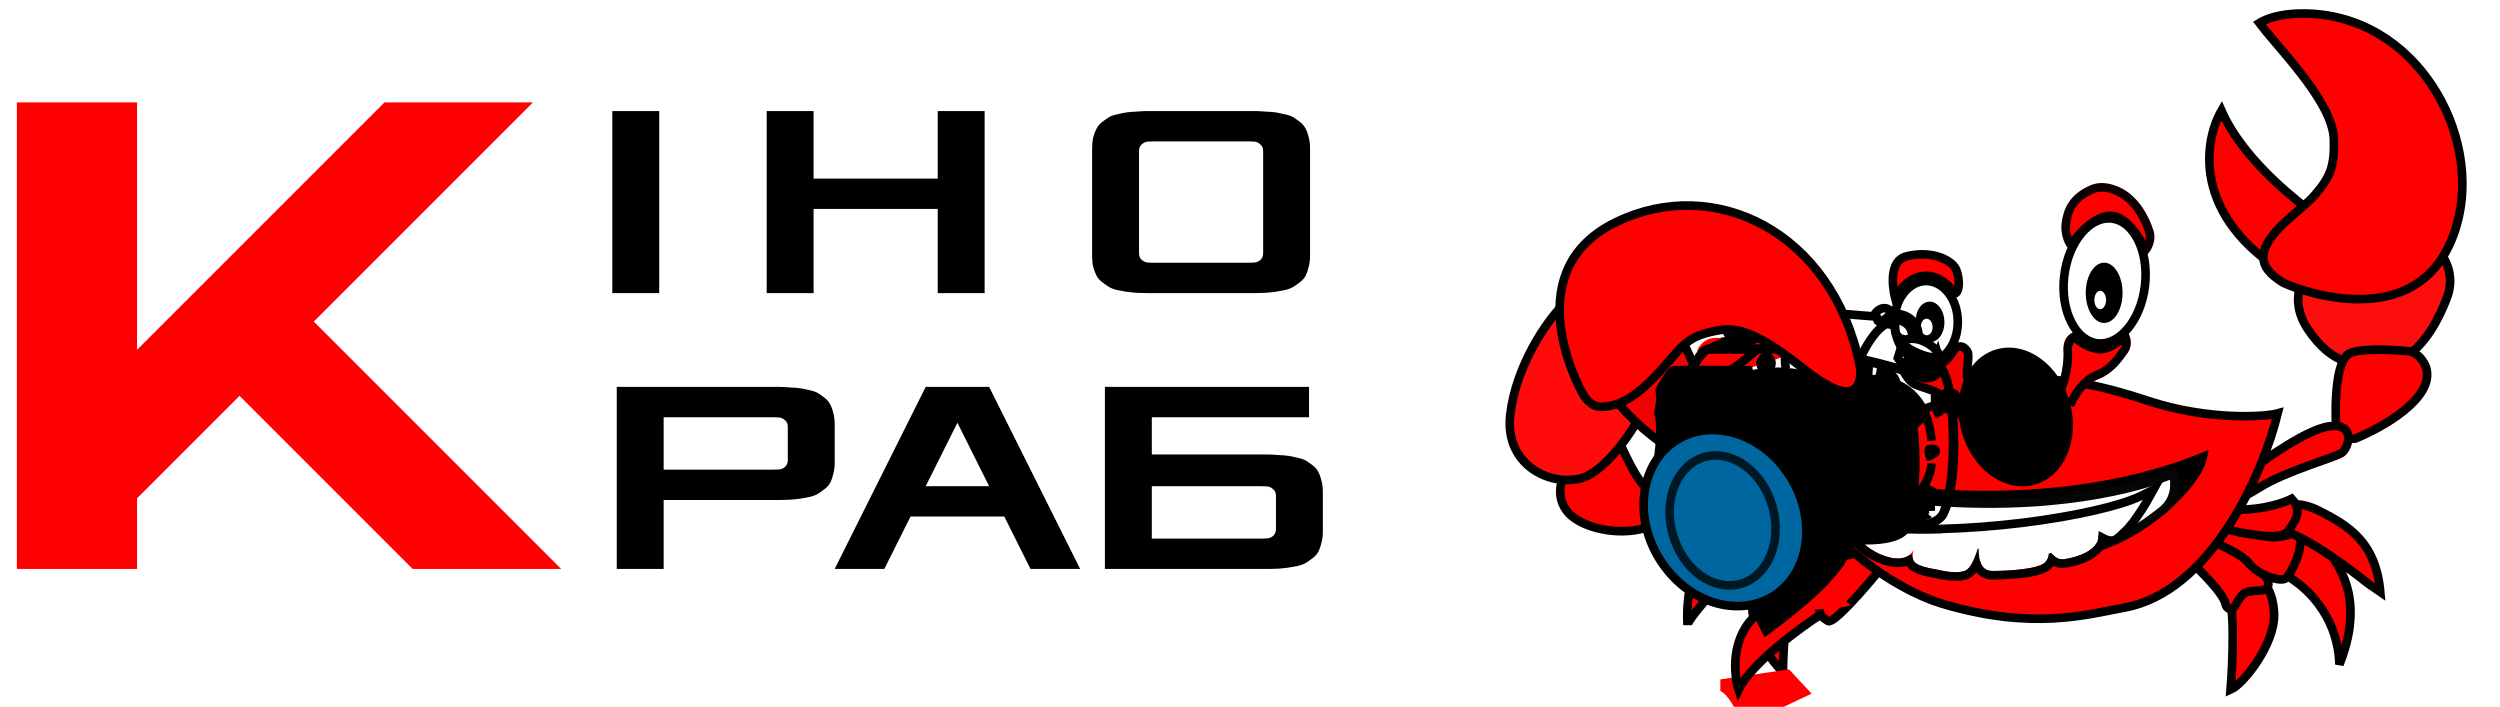 <svg width="145" height="41" viewBox="0 0 145 41" fill="none" xmlns="http://www.w3.org/2000/svg">
<path d="M35.514 17V6.44H38.234V17H35.514ZM44.468 17V6.44H47.188V10.36H54.388V6.44H57.108V17H54.388V12.12H47.188V17H44.468ZM63.343 14.84V8.6C63.343 8.366 63.364 8.152 63.407 7.96C63.46 7.768 63.524 7.603 63.599 7.464C63.673 7.315 63.78 7.187 63.919 7.08C64.057 6.974 64.185 6.883 64.303 6.808C64.42 6.734 64.585 6.675 64.799 6.632C65.012 6.579 65.188 6.542 65.327 6.52C65.465 6.499 65.663 6.483 65.919 6.472C66.185 6.451 66.388 6.44 66.527 6.44C66.676 6.44 66.895 6.44 67.183 6.44H72.143C72.431 6.44 72.644 6.44 72.783 6.44C72.932 6.44 73.135 6.451 73.391 6.472C73.657 6.483 73.86 6.499 73.999 6.52C74.137 6.542 74.313 6.579 74.527 6.632C74.74 6.675 74.905 6.734 75.023 6.808C75.14 6.883 75.268 6.974 75.407 7.08C75.545 7.187 75.652 7.315 75.727 7.464C75.801 7.603 75.86 7.768 75.903 7.96C75.956 8.152 75.983 8.366 75.983 8.6V14.84C75.983 15.075 75.956 15.288 75.903 15.48C75.86 15.672 75.801 15.843 75.727 15.992C75.652 16.131 75.545 16.254 75.407 16.36C75.268 16.467 75.14 16.558 75.023 16.632C74.905 16.707 74.74 16.771 74.527 16.824C74.313 16.867 74.137 16.899 73.999 16.92C73.86 16.942 73.657 16.963 73.391 16.984C73.135 16.995 72.932 17 72.783 17C72.644 17 72.431 17 72.143 17H67.183C66.895 17 66.676 17 66.527 17C66.388 17 66.185 16.995 65.919 16.984C65.663 16.963 65.465 16.942 65.327 16.92C65.188 16.899 65.012 16.867 64.799 16.824C64.585 16.771 64.42 16.707 64.303 16.632C64.185 16.558 64.057 16.467 63.919 16.36C63.78 16.254 63.673 16.131 63.599 15.992C63.524 15.843 63.46 15.672 63.407 15.48C63.364 15.288 63.343 15.075 63.343 14.84ZM66.063 14.68C66.063 14.851 66.116 14.984 66.223 15.08C66.329 15.166 66.436 15.214 66.543 15.224C66.649 15.235 66.809 15.24 67.023 15.24H72.303C72.516 15.24 72.676 15.235 72.783 15.224C72.889 15.214 72.996 15.166 73.103 15.08C73.209 14.984 73.263 14.851 73.263 14.68V8.76C73.263 8.59 73.209 8.462 73.103 8.376C72.996 8.28 72.889 8.227 72.783 8.216C72.676 8.206 72.516 8.2 72.303 8.2H67.023C66.809 8.2 66.649 8.206 66.543 8.216C66.436 8.227 66.329 8.28 66.223 8.376C66.116 8.462 66.063 8.59 66.063 8.76V14.68Z" fill="black"/>
<path d="M0.979 33V5.94H7.949V20.29L22.299 5.94H30.909L18.199 18.65L32.549 33H23.939L13.894 22.955L7.949 28.9V33H0.979Z" fill="#FF0000"/>
<path d="M35.772 33V22.44H44.572C44.86 22.44 45.074 22.44 45.212 22.44C45.362 22.44 45.564 22.451 45.82 22.472C46.087 22.483 46.29 22.499 46.428 22.52C46.567 22.542 46.743 22.579 46.956 22.632C47.17 22.675 47.335 22.734 47.452 22.808C47.57 22.883 47.698 22.974 47.836 23.08C47.975 23.187 48.082 23.315 48.156 23.464C48.231 23.603 48.29 23.768 48.332 23.96C48.386 24.152 48.412 24.366 48.412 24.6V26.84C48.412 27.075 48.386 27.288 48.332 27.48C48.29 27.672 48.231 27.843 48.156 27.992C48.082 28.131 47.975 28.254 47.836 28.36C47.698 28.467 47.57 28.558 47.452 28.632C47.335 28.707 47.17 28.771 46.956 28.824C46.743 28.867 46.567 28.899 46.428 28.92C46.29 28.942 46.087 28.963 45.82 28.984C45.564 28.995 45.362 29 45.212 29C45.074 29 44.86 29 44.572 29H38.492V33H35.772ZM38.492 27.24H44.732C44.946 27.24 45.106 27.235 45.212 27.224C45.319 27.214 45.426 27.166 45.532 27.08C45.639 26.984 45.692 26.851 45.692 26.68V24.76C45.692 24.59 45.639 24.462 45.532 24.376C45.426 24.28 45.319 24.227 45.212 24.216C45.106 24.206 44.946 24.2 44.732 24.2H38.492V27.24ZM48.41 33L53.69 22.44H57.37L62.65 33H59.77L58.25 29.96H52.81L51.29 33H48.41ZM53.69 28.2H57.37L55.53 24.52L53.69 28.2ZM64.085 33V22.44H75.925V24.2H66.805V26.36H72.885C73.173 26.36 73.386 26.36 73.525 26.36C73.674 26.36 73.877 26.371 74.133 26.392C74.4 26.403 74.602 26.419 74.741 26.44C74.879 26.462 75.055 26.499 75.269 26.552C75.482 26.595 75.647 26.654 75.765 26.728C75.882 26.803 76.01 26.894 76.149 27C76.287 27.107 76.394 27.235 76.469 27.384C76.543 27.523 76.602 27.688 76.645 27.88C76.698 28.072 76.725 28.286 76.725 28.52V30.84C76.725 31.075 76.698 31.288 76.645 31.48C76.602 31.672 76.543 31.843 76.469 31.992C76.394 32.131 76.287 32.254 76.149 32.36C76.01 32.467 75.882 32.558 75.765 32.632C75.647 32.707 75.482 32.771 75.269 32.824C75.055 32.867 74.879 32.899 74.741 32.92C74.602 32.942 74.4 32.963 74.133 32.984C73.877 32.995 73.674 33 73.525 33C73.386 33 73.173 33 72.885 33H64.085ZM66.805 31.24H73.045C73.258 31.24 73.418 31.235 73.525 31.224C73.632 31.214 73.738 31.166 73.845 31.08C73.951 30.984 74.005 30.851 74.005 30.68V28.76C74.005 28.59 73.951 28.462 73.845 28.376C73.738 28.28 73.632 28.227 73.525 28.216C73.418 28.206 73.258 28.2 73.045 28.2H66.805V31.24Z" fill="black"/>
<path d="M118.705 32.717C114.142 33.105 110.921 30.71 111.034 29.852L110.84 28.735C118.687 29.59 124.403 28.055 126.28 27.181C126.361 27.715 126.309 28.997 125.455 29.852C124.387 30.92 122.056 32.134 118.705 32.717Z" stroke="#FF0000" stroke-width="0.5"/>
<path d="M114.336 33.202C115.938 33.607 119.735 34.154 122.105 33.105C120.858 34.076 117.56 35.455 114.336 33.202Z" stroke="#FF0000" stroke-width="0.5"/>
<path d="M101.809 33.931C101.11 36.067 102.586 38.187 103.412 38.98C103.412 38.592 103.441 37.514 103.557 36.31C103.674 35.106 104.156 34.093 104.383 33.737H104.043C103.962 33.737 103.79 33.688 103.752 33.494C103.703 33.251 103.557 32.766 103.218 32.377C102.946 32.066 102.781 32.053 102.732 32.086C102.667 32.118 102.392 32.532 101.809 33.931Z" fill="#FF0000" stroke="black" stroke-width="0.5"/>
<g filter="url(#filter0_i_2786_5939)">
<path d="M102.78 31.406V32.085C102.845 32.102 103.033 32.212 103.266 32.522C103.557 32.911 103.703 33.251 103.849 33.639C103.965 33.95 104.124 33.833 104.188 33.736L104.577 33.882L108.073 32.231L106.762 30.823L102.78 31.406Z" fill="#FF0000"/>
</g>
<path d="M102.78 31.406V32.085C102.845 32.102 103.033 32.212 103.266 32.522C103.557 32.911 103.703 33.251 103.849 33.639C103.965 33.95 104.124 33.833 104.188 33.736L104.577 33.882L108.073 32.231L106.762 30.823L102.78 31.406Z" stroke="#9B0000" stroke-width="0.5"/>
<path d="M100.838 40C101.576 38.485 104.383 36.423 105.694 35.582L105.5 34.319L104.577 33.542C104.367 33.672 103.548 34.261 101.955 35.582C100.363 36.902 100.547 39.078 100.838 40Z" fill="#FF0000" stroke="black" stroke-width="0.5"/>
<path d="M106.034 36.019C106.344 36.213 108.235 34.028 109.141 32.911L108.17 31.94C108.073 31.973 107.801 32.057 107.49 32.134C105.742 32.426 104.965 33.203 104.528 33.445C104.091 33.688 104.189 34.514 104.528 34.319C104.723 34.174 105.5 34.514 105.5 34.902C105.5 35.729 105.645 35.776 106.034 36.019Z" fill="#FF0000" stroke="black" stroke-width="0.5"/>
<path d="M98.702 32.182C97.682 33.93 97.876 36.115 97.876 36.261C97.876 35.834 100.757 32.717 102.198 31.211L101.227 29.561C100.725 29.852 99.517 30.784 98.702 32.182Z" fill="#FF0000" stroke="black" stroke-width="0.5"/>
<g filter="url(#filter1_i_2786_5939)">
<path d="M103.654 29.561C104.315 29.755 105.386 29.804 105.839 29.804L107.344 31.115C106.325 31.406 102.392 31.503 102.101 31.454C101.809 31.406 101.518 31.309 101.47 31.017C101.421 30.726 101.615 30.581 101.518 30.338C101.421 30.095 101.227 30.192 101.081 29.804C100.935 29.415 101.518 28.93 101.809 28.978C102.101 29.027 102.829 29.318 103.654 29.561Z" fill="#FF0000"/>
</g>
<path d="M103.654 29.561C104.315 29.755 105.386 29.804 105.839 29.804L107.344 31.115C106.325 31.406 102.392 31.503 102.101 31.454C101.809 31.406 101.518 31.309 101.47 31.017C101.421 30.726 101.615 30.581 101.518 30.338C101.421 30.095 101.227 30.192 101.081 29.804C100.935 29.415 101.518 28.93 101.809 28.978C102.101 29.027 102.829 29.318 103.654 29.561Z" stroke="#6D0000" stroke-width="0.5"/>
<path d="M129.179 34.513C129.645 34.979 129.502 38.364 129.373 39.999C130.15 39.659 131.946 37.329 131.898 35.629C131.859 34.27 131.267 33.671 130.975 33.541L129.179 34.513Z" fill="#FF0000" stroke="black" stroke-width="0.5"/>
<path d="M129.082 35.047C128.965 34.347 127.188 32.651 126.314 31.89L127.237 30.143L128.645 31.114C129.47 31.793 131.16 33.192 131.315 33.347C131.509 33.541 131.655 33.833 131.509 34.075C131.364 34.318 130.878 34.221 130.393 34.318C129.907 34.415 129.664 35.192 129.519 35.289C129.373 35.386 129.13 35.289 129.082 35.047Z" fill="#FF0000" stroke="black" stroke-width="0.5"/>
<path d="M132.141 33.105C134.86 34.513 135.653 36.876 135.685 38.542C136.996 35.241 136.025 33.396 135.297 32.328C134.714 31.473 133.338 31.195 132.723 31.162L132.141 33.105Z" fill="#FF0000" stroke="black" stroke-width="0.5"/>
<path d="M130.393 32.618C129.965 32.036 127.625 31.081 126.508 30.676L127.188 29.608C128.434 30.142 131.121 31.201 131.898 31.162C132.869 31.113 133.257 30.725 133.354 30.968C133.646 31.842 132.869 33.298 132.578 33.541C132.286 33.784 130.927 33.347 130.393 32.618Z" fill="#FF0000" stroke="black" stroke-width="0.5"/>
<path d="M131.898 30.628C133.937 30.919 137.967 34.366 138.064 34.415C137.821 31.404 136.17 30.482 134.568 29.657C133.286 28.996 132.545 29.284 132.335 29.511L131.898 30.628Z" fill="#FF0000" stroke="black" stroke-width="0.5"/>
<path d="M130.732 31.016C128.13 30.667 127.091 29.802 126.897 29.414L127.674 29.268C130.043 29.929 132.157 29.317 132.917 28.928C133.646 29.705 132.966 30.385 132.772 30.725C132.577 31.065 131.995 31.21 130.732 31.016Z" fill="#FF0000" stroke="black" stroke-width="0.5"/>
<path d="M133.84 19.07C132.346 16.817 134.249 14.747 135.494 14.319L140.287 13.508C141.139 14.11 142.521 15.262 141.989 17.083C140.598 20.947 138.466 21.415 137.596 21.081C136.868 21.171 135.334 21.322 133.84 19.07Z" fill="#FE0D0D" stroke="black" stroke-width="0.5"/>
<path d="M136.172 20.561C136.668 20.162 138.806 20.276 139.812 20.382C140.279 20.53 140.602 20.969 140.725 21.352C141.201 23.102 138.171 24.806 136.596 25.44C136.24 25.475 135.527 25.474 135.527 25.187C135.437 24.404 135.343 21.226 136.172 20.561Z" fill="#FF0000" stroke="black" stroke-width="0.5"/>
<path d="M135.095 24.725C133.842 24.9 131.506 26.529 130.495 27.322L129.203 29.071C129.298 29.133 129.8 29.061 131.047 28.279C132.606 27.302 135.415 26.547 135.823 26.262C136.231 25.978 136.661 24.507 135.095 24.725Z" fill="#FF0000" stroke="black" stroke-width="0.5"/>
<path d="M133.245 16.257C127.127 12.912 127.761 8.306 128.843 6.421C130.554 10.276 135.704 13.634 138.064 14.83C136.728 15.486 133.894 16.689 133.245 16.257Z" fill="#FF0000" stroke="black" stroke-width="0.5"/>
<path d="M131.437 1.137C131.264 1.208 131.134 1.277 131.042 1.334C131.256 1.619 131.564 1.985 131.928 2.412C131.954 2.442 131.979 2.472 132.005 2.502C132.436 3.008 132.928 3.586 133.399 4.19C133.897 4.829 134.376 5.504 134.736 6.162C135.093 6.815 135.346 7.475 135.364 8.078C135.388 8.859 135.338 9.416 135.159 9.912C134.979 10.409 134.678 10.823 134.242 11.329C134.037 11.569 133.747 11.825 133.44 12.089C133.385 12.137 133.328 12.185 133.272 12.233C133.01 12.457 132.738 12.69 132.478 12.936C131.836 13.543 131.341 14.166 131.283 14.8C131.221 15.469 131.692 15.938 132.43 16.401C132.965 16.655 135.015 17.433 137.163 17.344C138.241 17.3 139.329 17.038 140.264 16.397C141.195 15.758 141.995 14.727 142.475 13.108C143.252 10.484 142.675 7.399 141.069 4.966C139.466 2.538 136.852 0.783 133.572 0.783C132.548 0.783 131.861 0.964 131.437 1.137Z" fill="#FF0000" stroke="black" stroke-width="0.5"/>
<path d="M110.161 24.171C105.927 25.414 103.444 25.11 102.732 24.802C104.713 31.172 110.128 34.254 112.588 34.998C117.881 36.601 121.085 35.63 123.222 35.241C128.223 34.332 131.249 27.489 132.107 23.977C131.427 24.171 128.125 24.414 124.581 23.248C117.007 20.724 115.453 22.617 110.161 24.171Z" fill="#FF0000" stroke="black" stroke-width="0.5"/>
<path d="M127.77 26.501C120.37 29.532 111.545 28.809 108.058 28.069C109.705 30.203 113.531 32.424 117.841 32.424C123.315 32.424 127.431 28.228 127.77 26.501Z" fill="black" stroke="black" stroke-width="0.5"/>
<path d="M125.34 29.672C124.044 30.667 122.33 31.957 118.641 32.388C116.229 32.577 113.743 32.006 112.622 31.224C111.942 30.75 111.457 30.189 111.36 29.93C111.263 29.672 110.971 28.982 110.971 28.982C118.9 29.775 124.165 28.284 126.062 27.472C126.143 27.968 126.28 28.948 125.34 29.672Z" fill="white" stroke="#060606" stroke-width="0.5"/>
<g filter="url(#filter2_d_2786_5939)">
<path d="M113.981 29.9C113.35 31.162 110.631 29.706 110.631 28.735C116.667 29.463 124.906 28.152 127.285 26.987C127.042 27.424 126.411 28.297 126.411 28.297C126.411 28.297 125.877 28.88 125.586 29.074C125.353 29.23 124.712 28.783 124.566 28.637C125.197 29.851 123.416 30.338 122.736 30.435C122.192 30.513 121.896 30.034 121.668 29.464C121.847 30.142 121.894 30.27 121.653 30.579C121.313 31.017 119.483 31.115 118.56 31.115C117.723 31.115 117.76 30.125 117.768 29.564C117.726 29.779 117.648 30.033 117.549 30.272C117.404 30.671 117.202 31.029 116.943 31.115C116.298 31.33 115.39 31.017 114.967 30.969C113.851 30.725 113.87 30.481 113.981 29.9Z" fill="white"/>
<path d="M126.411 28.297L126.614 28.444L126.614 28.444L126.614 28.444L126.614 28.443L126.616 28.441L126.621 28.434L126.642 28.405C126.66 28.38 126.686 28.343 126.717 28.299C126.781 28.209 126.868 28.085 126.963 27.948C127.151 27.675 127.376 27.338 127.504 27.108L127.89 26.412L127.175 26.762C126.026 27.325 123.408 27.94 120.299 28.323C117.199 28.703 113.652 28.847 110.661 28.486L110.381 28.453V28.735C110.381 29.083 110.616 29.419 110.893 29.684C111.182 29.961 111.567 30.21 111.971 30.384C112.372 30.557 112.813 30.666 113.21 30.636C113.386 30.623 113.557 30.582 113.712 30.506C113.732 30.575 113.764 30.644 113.812 30.709C113.909 30.841 114.053 30.935 114.227 31.01C114.403 31.086 114.629 31.151 114.914 31.213L114.927 31.216L114.939 31.217C115.03 31.228 115.153 31.253 115.312 31.287L115.325 31.29C115.476 31.321 115.65 31.358 115.833 31.387C116.201 31.446 116.64 31.479 117.022 31.352C117.228 31.283 117.383 31.119 117.496 30.95C117.547 30.875 117.593 30.793 117.636 30.707C117.693 30.864 117.78 31.017 117.916 31.138C118.081 31.285 118.298 31.365 118.56 31.365C119.028 31.365 119.728 31.34 120.357 31.259C120.671 31.218 120.976 31.163 121.228 31.087C121.466 31.015 121.713 30.909 121.85 30.733C121.919 30.644 121.975 30.559 122.012 30.468C122.212 30.634 122.464 30.726 122.771 30.682C123.126 30.632 123.782 30.479 124.276 30.166C124.525 30.009 124.757 29.796 124.873 29.511C124.914 29.412 124.939 29.308 124.947 29.2C125.054 29.256 125.174 29.308 125.292 29.335C125.406 29.362 125.577 29.38 125.724 29.282C125.894 29.17 126.116 28.958 126.284 28.79C126.371 28.703 126.449 28.622 126.505 28.564C126.533 28.534 126.555 28.51 126.571 28.493L126.589 28.474L126.594 28.468L126.595 28.467L126.595 28.467L126.595 28.466L126.595 28.466L126.411 28.297ZM126.411 28.297L126.614 28.444L126.605 28.456L126.595 28.466L126.411 28.297Z" stroke="black" stroke-width="0.5"/>
</g>
<path d="M121.376 10.965C120.211 11.45 119.92 12.227 119.823 12.956C119.747 13.526 119.975 14.019 120.106 14.207C120.497 13.628 121.512 12.48 122.445 12.519C123.377 12.557 124.16 13.862 124.435 14.509C124.565 14.347 124.795 13.917 124.678 13.49C124.367 12.48 123.836 11.839 123.61 11.645C123.124 11.111 122.105 10.661 121.376 10.965Z" fill="#FF0000"/>
<path d="M120.114 14.218C120.111 14.214 120.109 14.21 120.106 14.207M120.106 14.207C119.975 14.019 119.747 13.526 119.823 12.956C119.92 12.227 120.211 11.45 121.376 10.965C122.105 10.661 123.124 11.111 123.61 11.645C123.836 11.839 124.367 12.48 124.678 13.49C124.795 13.917 124.565 14.347 124.435 14.509C124.16 13.862 123.377 12.557 122.445 12.519C121.512 12.48 120.497 13.628 120.106 14.207Z" stroke="#0E0000" stroke-width="0.5"/>
<path d="M119.954 20.141C120.031 21.656 119.452 22.973 119.128 23.49C119.373 23.18 119.878 23.264 120.099 23.393C120.196 23.053 120.745 22.083 121.619 21.744C122.493 21.404 122.979 20.578 123.222 20.238C123.416 19.966 123.32 19.639 123.255 19.46C122.98 19.768 122.289 20.258 121.668 20.141C121.046 20.025 120.52 19.719 120.342 19.509C120.213 19.574 119.954 19.675 119.954 20.141Z" fill="#FF0000" stroke="#FF0000" stroke-width="0.5"/>
<path d="M119.086 23.54C119.406 23.045 120.022 21.697 119.924 20.264C119.918 19.822 120.176 19.586 120.306 19.523C120.488 19.719 121.01 20.138 121.638 20.24C122.267 20.342 122.971 19.777 123.245 19.483C123.313 19.65 123.4 20.051 123.207 20.311C122.967 20.636 122.487 21.424 121.61 21.758C120.733 22.092 120.16 23.204 120.066 23.527" stroke="black" stroke-width="0.5"/>
<path d="M114.11 21.863C114.234 22.518 114.804 23.364 115.098 23.685C114.192 24.056 113.998 24.479 114.026 24.682C114.027 24.689 114.029 24.697 114.03 24.705C114.028 24.697 114.027 24.69 114.026 24.682C113.913 24.113 113.409 23.584 113.205 23.394C113.02 23.223 112.541 22.858 112.282 22.714C112.023 22.569 111.48 22.421 111.117 22.277C110.754 22.133 110.533 21.718 110.429 21.574C110.326 21.43 110.429 20.9 110.637 21.044C111.207 21.381 112.088 21.478 112.658 21.093C113.229 20.707 113.34 20.189 113.496 20.14C113.755 20.044 113.954 20.226 114.11 20.467C114.265 20.707 114.006 21.526 114.11 21.863Z" fill="#F30000"/>
<path d="M115.147 23.808C114.853 23.463 114.234 22.596 114.11 21.892C114.006 21.53 114.265 20.649 114.11 20.391C113.954 20.132 113.747 20.028 113.488 20.132C113.332 20.183 113.229 20.649 112.658 21.064C112.088 21.478 111.207 21.375 110.637 21.012C110.429 20.857 110.326 21.426 110.429 21.582C110.533 21.737 110.74 22.151 111.103 22.306C111.466 22.462 112.088 22.617 112.347 22.773C112.607 22.928 113.096 23.314 113.28 23.497C113.488 23.705 114.006 24.326 114.11 24.947" stroke="black" stroke-width="0.5"/>
<path d="M113.552 18.669C113.552 20.036 112.679 21.041 111.714 21.041C110.75 21.041 109.877 20.036 109.877 18.669C109.877 17.303 110.75 16.298 111.714 16.298C112.679 16.298 113.552 17.303 113.552 18.669Z" fill="white" stroke="black" stroke-width="0.5"/>
<path d="M124.409 16.562C124.291 17.588 123.907 18.473 123.394 19.076C122.88 19.681 122.258 19.982 121.651 19.912C121.043 19.843 120.506 19.409 120.142 18.703C119.779 17.999 119.605 17.05 119.723 16.025C119.841 14.999 120.225 14.114 120.738 13.511C121.252 12.906 121.874 12.605 122.481 12.675C123.088 12.744 123.626 13.178 123.99 13.884C124.353 14.588 124.527 15.537 124.409 16.562Z" fill="white" stroke="black" stroke-width="0.5"/>
<ellipse cx="122.041" cy="16.984" rx="1.068" ry="1.748" fill="black"/>
<ellipse cx="121.812" cy="17.399" rx="0.34" ry="0.534" fill="white"/>
<ellipse cx="111.939" cy="18.669" rx="0.838" ry="1.175" transform="rotate(-1.624 111.939 18.669)" fill="black"/>
<ellipse cx="111.748" cy="18.966" rx="0.343" ry="0.481" transform="rotate(-1.624 111.748 18.966)" fill="white"/>
<path d="M110.574 14.869C109.349 15.183 109.918 17.277 109.918 17.277C109.918 17.277 110.525 15.999 111.722 15.999C112.54 15.999 113.141 16.654 113.349 17.031C113.732 16.992 113.655 15.842 113.349 15.458C112.918 14.918 111.798 14.554 110.574 14.869Z" fill="#FF0000" stroke="black" stroke-width="0.5"/>
<path d="M90.862 29.619C90.015 28.493 90.824 27.116 91.335 26.568C91.994 25.514 93.635 25.034 93.824 25.42C94.014 25.806 95.068 28.364 95.798 28.485C96.528 28.606 96.87 29.04 96.782 29.594C95.844 31.388 91.922 31.028 90.862 29.619Z" fill="#FF0000" stroke="black" stroke-width="0.5"/>
<g filter="url(#filter3_i_2786_5939)">
<path d="M95.722 30.568C97.854 31.097 101.283 29.115 103.272 28.828C103.313 28.332 103.205 27.473 102.451 27.998C101.508 28.655 97.586 28.68 96.814 28.605C96.043 28.53 95.733 28.833 95.497 29.2C95.262 29.567 95.897 29.797 95.734 29.856C95.34 30.1 95.562 30.432 95.722 30.568Z" fill="#FF0000"/>
</g>
<path d="M95.722 30.568C97.854 31.097 101.283 29.115 103.272 28.828C103.313 28.332 103.205 27.473 102.451 27.998C101.508 28.655 97.586 28.68 96.814 28.605C96.043 28.53 95.733 28.833 95.497 29.2C95.262 29.567 95.897 29.797 95.734 29.856C95.34 30.1 95.562 30.432 95.722 30.568Z" stroke="black" stroke-width="0.5"/>
<path d="M87.595 24.048C87.931 21.205 89.699 18.615 90.71 17.627C92.156 18.225 95.253 19.761 96.073 21.118C96.209 23.039 93.505 27.337 91.616 27.762C89.736 28.185 87.262 26.86 87.595 24.048Z" fill="#FF0B0B" stroke="black" stroke-width="0.5"/>
<path d="M103.779 26.736C99.738 25.578 98.144 20.822 97.418 19.392L94.879 19.11L93.841 23.39C99.116 29.405 104.825 27.458 103.779 26.736Z" fill="#F10101" stroke="black" stroke-width="0.5"/>
<g filter="url(#filter4_i_2786_5939)">
<path d="M97.934 22.952C98.146 23.482 98.023 24.89 97.934 25.528L105.63 30.89C105.707 30.911 106.146 30.868 107.215 30.951C108.712 31.067 109.687 30.582 110.224 30.582C110.761 30.582 112.089 30.552 112.644 29.932C113.637 28.327 113.495 22.754 112.631 21.391C112.553 21.466 112.361 21.652 112.164 21.81C111.967 21.967 111.586 21.908 111.42 21.859C110.797 21.516 108.999 21.055 108.178 20.868L107.742 20.937C106.337 20.128 104.436 20.277 103.661 20.453L103.623 20.228C102.224 20.216 99.351 20.201 99.045 20.228C98.739 20.255 98.221 21.15 98.001 21.595C98.116 22.056 98.004 22.692 97.934 22.952Z" fill="black"/>
</g>
<path d="M97.934 22.952C98.146 23.482 98.023 24.89 97.934 25.528L105.63 30.89C105.707 30.911 106.146 30.868 107.215 30.951C108.712 31.067 109.687 30.582 110.224 30.582C110.761 30.582 112.089 30.552 112.644 29.932C113.637 28.327 113.495 22.754 112.631 21.391C112.553 21.466 112.361 21.652 112.164 21.81C111.967 21.967 111.586 21.908 111.42 21.859C110.797 21.516 108.999 21.055 108.178 20.868L107.742 20.937C106.337 20.128 104.436 20.277 103.661 20.453L103.623 20.228C102.224 20.216 99.351 20.201 99.045 20.228C98.739 20.255 98.221 21.15 98.001 21.595C98.116 22.056 98.004 22.692 97.934 22.952Z" stroke="black" stroke-width="0.5"/>
<g filter="url(#filter5_i_2786_5939)">
<path d="M98 21.584C98.233 21.189 98.765 20.373 99.036 20.268L100.066 19.803L100.053 19.566C100.245 19.453 100.869 19.25 101.826 19.346L101.832 19.657L101.86 19.641L102.045 19.566C102.475 19.46 103.971 19.434 104.568 19.434C105.091 18.985 105.706 18.505 106.05 18.359C106.204 18.274 106.681 18.319 106.923 18.355L107.146 18.227C107.595 18.265 108.443 18.334 108.728 18.354L108.76 18.183C108.866 18.03 109.162 17.762 109.497 17.92C109.601 17.969 109.641 18.034 109.64 18.104C109.64 18.11 109.64 18.117 109.639 18.123L109.601 18.743C109.653 18.739 109.704 18.744 109.752 18.758C109.754 18.757 109.755 18.755 109.756 18.754C109.835 18.644 109.855 18.403 109.855 18.293C109.832 18.194 109.912 18.178 109.955 18.183C111.071 18.289 111.297 19.105 111.27 19.5L111.243 19.614L111.214 19.681C111.738 19.793 112.175 20.156 112.366 20.378C112.388 20.402 112.429 20.474 112.391 20.549C112.398 20.574 112.393 20.612 112.356 20.645L112.254 20.925C112.397 21.026 112.533 21.201 112.655 21.431C112.077 21.969 111.863 22.086 111.014 21.716C110.333 21.42 108.724 20.98 107.825 20.973C107.818 20.973 107.812 20.973 107.805 20.973C106.467 20.412 105.158 20.236 103.576 20.477C103.6 20.395 103.633 20.323 103.679 20.268H101.936C100.495 21.418 100.053 22.047 98 21.584Z" fill="black"/>
<path d="M113.416 22.89C113.337 22.797 113.062 22.723 112.761 22.839C112.46 22.955 112.742 23.703 112.742 23.703C112.815 23.822 113.32 23.554 113.449 23.386C113.581 23.214 113.518 23.01 113.416 22.89Z" fill="black"/>
</g>
<path d="M98.01 22.931C98.217 23.458 98.058 24.834 98 25.317L106.923 30.946C108.336 31.104 109.357 30.69 110.075 30.602C110.792 30.515 112.448 30.69 112.786 29.571C113.376 27.886 113.338 24.915 113.172 23.665M98.01 22.931C98.076 22.61 98.08 21.9 98 21.584M98.01 22.931C98.09 23.144 99.272 23.854 100.544 23.16M98 21.584C98.233 21.189 98.765 20.373 99.036 20.268M98 21.584C100.053 22.047 100.495 21.418 101.936 20.268M99.036 20.268H103.679M99.036 20.268L100.066 19.803L100.072 19.917M103.679 20.268C103.472 20.514 103.526 21.116 103.579 21.387M103.679 20.268C103.794 20.132 104.152 19.792 104.568 19.434M103.679 20.268L104.568 19.434M106.923 18.355C106.681 18.319 106.204 18.274 106.05 18.359C105.706 18.505 105.091 18.985 104.568 19.434M106.923 18.355C106.931 18.357 106.915 18.354 106.923 18.355ZM106.923 18.355L107.146 18.227C107.595 18.265 108.443 18.334 108.728 18.354M107.664 21.673C107.637 20.87 109.109 18.257 109.875 18.82C109.995 18.908 109.796 19.215 110.075 19.5C110.298 19.728 110.393 19.675 110.393 19.675L110.498 19.701M103.576 20.477C105.158 20.236 106.467 20.412 107.805 20.973C108.701 20.973 110.328 21.418 111.014 21.716C111.871 22.089 112.081 21.966 112.671 21.416M112.235 20.912C112.596 21.15 112.92 21.862 113.08 22.758M112.107 20.707C112.505 20.619 112.405 20.421 112.366 20.378C112.175 20.156 111.738 19.793 111.214 19.681M112.107 20.707C111.823 20.769 110.709 20.319 110.439 19.984M112.107 20.707C112.369 20.707 112.406 20.601 112.391 20.549L112.031 21.54C110.851 21.61 110.261 21.058 110.075 20.773L110.393 19.701C110.358 19.761 110.317 19.901 110.439 19.984M108.779 22.199C109.444 22.352 110.824 23.239 111.031 25.556M111.031 26.813C110.958 27.376 110.577 28.777 109.238 29.549M110.925 19.648C110.925 18.736 110.35 18.644 109.855 18.453M104.568 19.434C103.971 19.434 102.475 19.46 102.045 19.566L101.86 19.641L101.832 19.657M100.053 19.566L100.072 19.917M100.053 19.566C100.865 19.618 101.573 19.441 101.826 19.346M100.053 19.566C100.245 19.453 100.869 19.25 101.826 19.346M100.072 19.917C100.458 19.939 101.354 19.903 101.832 19.657M101.832 19.657L101.826 19.346M112.249 22.666C112.211 23.274 112.214 23.632 112.503 24.158M108.728 18.354C108.776 18.357 108.808 18.359 108.819 18.359C108.919 18.359 108.839 18.666 108.979 18.644C109.095 18.626 109.197 18.608 109.297 18.666M108.728 18.354L108.76 18.183C108.866 18.03 109.162 17.762 109.497 17.92C109.601 17.969 109.641 18.034 109.64 18.104M109.297 18.666C109.317 18.677 109.337 18.692 109.357 18.71C109.477 18.82 109.676 18.864 109.756 18.754C109.835 18.644 109.855 18.403 109.855 18.293C109.832 18.194 109.912 18.178 109.955 18.183C111.071 18.289 111.297 19.105 111.27 19.5L111.243 19.614L111.214 19.681M109.297 18.666V18.534C109.439 18.439 109.639 18.259 109.64 18.104M109.64 18.104L109.596 18.817M111.214 19.681C111.029 19.642 110.833 19.634 110.632 19.675C110.358 19.732 110.33 19.849 110.439 19.984M112.761 22.839C113.062 22.723 113.337 22.797 113.416 22.89C113.518 23.01 113.581 23.214 113.449 23.386C113.32 23.554 112.815 23.822 112.742 23.703C112.742 23.703 112.46 22.955 112.761 22.839Z" stroke="black" stroke-width="0.5"/>
<g filter="url(#filter6_d_2786_5939)">
<path d="M109.295 29.526C109.858 29.138 110.992 28.066 111.023 26.875" stroke="black" stroke-width="0.5"/>
</g>
<g filter="url(#filter7_i_2786_5939)">
<path d="M104.959 31.416C108.395 31.686 110.627 28.872 108.905 25.266C106.587 20.412 100.495 21.204 99.747 24.442L104.959 31.416Z" fill="black"/>
</g>
<path d="M108.683 25.383C109.515 27.125 109.373 28.627 108.666 29.652C107.972 30.659 106.692 31.266 105.091 31.171L100.016 24.38C100.405 22.989 101.935 22.069 103.729 22.073C105.55 22.076 107.566 23.045 108.683 25.383Z" stroke="black" stroke-width="0.5"/>
<path d="M107.751 25.594C108.64 27.289 108.486 28.896 107.734 30.042C106.997 31.165 105.663 31.879 104.076 31.791L99.625 25.304C100.192 23.786 101.643 22.84 103.243 22.763C104.876 22.684 106.66 23.516 107.751 25.594Z" stroke="black" stroke-width="0.5"/>
<g filter="url(#filter8_i_2786_5939)">
<path d="M102.347 34.966C105.841 32.362 109.251 29.655 107.337 25.955C104.997 21.433 101.669 22.976 97.49 25.374L102.347 34.966Z" fill="black"/>
</g>
<path d="M107.118 26.079C107.576 26.964 107.709 27.775 107.612 28.532C107.514 29.291 107.181 30.017 106.673 30.725C105.696 32.088 104.108 33.34 102.438 34.589L97.82 25.471C99.83 24.325 101.586 23.434 103.114 23.322C103.893 23.265 104.606 23.413 105.264 23.835C105.925 24.26 106.546 24.974 107.118 26.079Z" stroke="black" stroke-width="0.5"/>
<path d="M103.542 27.222C105.321 29.603 105.13 32.765 103.23 34.303C101.33 35.842 98.339 35.255 96.56 32.874C94.781 30.492 94.972 27.33 96.872 25.792C98.772 24.254 101.763 24.84 103.542 27.222Z" fill="#00669F" stroke="black" stroke-width="0.5"/>
<g filter="url(#filter9_i_2786_5939)">
<ellipse cx="3.257" cy="4.072" rx="3.257" ry="4.072" transform="matrix(0.928 -0.372 0.336 0.942 95.521 27.561)" fill="black"/>
</g>
<path d="M102.702 29.066C103.429 31.106 102.689 33.186 101.194 33.785C99.698 34.385 97.847 33.344 97.12 31.304C96.393 29.264 97.132 27.184 98.628 26.585C100.124 25.985 101.975 27.026 102.702 29.066Z" stroke="black" stroke-opacity="0.77" stroke-width="0.5"/>
<path d="M102.681 20.841C102.552 20.635 102.352 20.686 102.237 20.791C102.114 20.924 102.067 21.138 102.187 21.322C102.307 21.506 102.514 21.458 102.644 21.332C102.745 21.215 102.798 21.03 102.681 20.841Z" fill="black"/>
<path d="M112.285 28.683C112.064 28.419 111.372 28.005 111.021 28.855C110.64 29.779 111.723 30.015 111.863 29.844M111.904 28.812C111.362 28.211 110.66 29.736 111.863 29.543M111.603 29.027L112.385 28.963L112.425 29.264M112.225 29.371L111.442 29.414V29.113M102.237 20.791C102.352 20.686 102.552 20.635 102.681 20.841C102.798 21.03 102.745 21.215 102.644 21.332C102.514 21.458 102.307 21.506 102.187 21.322C102.067 21.138 102.114 20.924 102.237 20.791Z" stroke="black" stroke-width="0.5"/>
<g filter="url(#filter10_d_2786_5939)">
<path d="M108.781 22.197C109.635 22.48 110.821 23.319 111.035 25.564" stroke="black" stroke-width="0.5"/>
</g>
<path d="M105.856 22.247L105.847 22.242L105.838 22.237C105.518 22.071 105.124 21.783 104.664 21.432C104.581 21.368 104.496 21.303 104.409 21.236C104.023 20.94 103.605 20.619 103.172 20.32C102.641 19.954 102.078 19.614 101.508 19.388C100.939 19.162 100.348 19.044 99.769 19.143C98.934 19.285 98.413 19.464 97.985 19.753C97.604 20.011 97.311 20.35 96.941 20.776C96.904 20.819 96.866 20.863 96.827 20.907C96.812 20.925 96.796 20.943 96.78 20.962C96.4 21.398 95.919 21.952 95.366 22.44C94.787 22.951 94.152 23.37 93.5 23.515C93.106 23.603 92.836 23.622 92.608 23.56C92.39 23.5 92.176 23.357 91.92 23.04C91.6 22.535 90.649 20.662 90.484 18.579C90.401 17.534 90.517 16.449 90.997 15.46C91.475 14.474 92.323 13.564 93.739 12.879C99.418 10.128 106.237 13.421 107.849 21.105C107.982 21.738 107.87 22.284 107.59 22.534C107.342 22.756 106.822 22.851 105.856 22.247Z" fill="#FF0000" stroke="black" stroke-width="0.5"/>
<defs>
<filter id="filter0_i_2786_5939" x="102.53" y="30.557" width="5.958" height="3.596" filterUnits="userSpaceOnUse" color-interpolation-filters="sRGB">
<feFlood flood-opacity="0" result="BackgroundImageFix"/>
<feBlend mode="normal" in="SourceGraphic" in2="BackgroundImageFix" result="shape"/>
<feColorMatrix in="SourceAlpha" type="matrix" values="0 0 0 0 0 0 0 0 0 0 0 0 0 0 0 0 0 0 127 0" result="hardAlpha"/>
<feOffset dx="-3" dy="8"/>
<feGaussianBlur stdDeviation="2"/>
<feComposite in2="hardAlpha" operator="arithmetic" k2="-1" k3="1"/>
<feColorMatrix type="matrix" values="0 0 0 0 0 0 0 0 0 0 0 0 0 0 0 0 0 0 0.25 0"/>
<feBlend mode="normal" in2="shape" result="effect1_innerShadow_2786_5939"/>
</filter>
<filter id="filter1_i_2786_5939" x="100.807" y="28.725" width="7.048" height="6.991" filterUnits="userSpaceOnUse" color-interpolation-filters="sRGB">
<feFlood flood-opacity="0" result="BackgroundImageFix"/>
<feBlend mode="normal" in="SourceGraphic" in2="BackgroundImageFix" result="shape"/>
<feColorMatrix in="SourceAlpha" type="matrix" values="0 0 0 0 0 0 0 0 0 0 0 0 0 0 0 0 0 0 127 0" result="hardAlpha"/>
<feOffset dy="4"/>
<feGaussianBlur stdDeviation="2"/>
<feComposite in2="hardAlpha" operator="arithmetic" k2="-1" k3="1"/>
<feColorMatrix type="matrix" values="0 0 0 0 0 0 0 0 0 0 0 0 0 0 0 0 0 0 0.25 0"/>
<feBlend mode="normal" in2="shape" result="effect1_innerShadow_2786_5939"/>
</filter>
<filter id="filter2_d_2786_5939" x="103.131" y="23.837" width="26.364" height="13.852" filterUnits="userSpaceOnUse" color-interpolation-filters="sRGB">
<feFlood flood-opacity="0" result="BackgroundImageFix"/>
<feColorMatrix in="SourceAlpha" type="matrix" values="0 0 0 0 0 0 0 0 0 0 0 0 0 0 0 0 0 0 127 0" result="hardAlpha"/>
<feOffset dx="-3" dy="2"/>
<feGaussianBlur stdDeviation="2"/>
<feComposite in2="hardAlpha" operator="out"/>
<feColorMatrix type="matrix" values="0 0 0 0 0 0 0 0 0 0 0 0 0 0 0 0 0 0 0.25 0"/>
<feBlend mode="normal" in2="BackgroundImageFix" result="effect1_dropShadow_2786_5939"/>
<feBlend mode="normal" in="SourceGraphic" in2="effect1_dropShadow_2786_5939" result="shape"/>
</filter>
<filter id="filter3_i_2786_5939" x="95.194" y="27.584" width="8.335" height="3.323" filterUnits="userSpaceOnUse" color-interpolation-filters="sRGB">
<feFlood flood-opacity="0" result="BackgroundImageFix"/>
<feBlend mode="normal" in="SourceGraphic" in2="BackgroundImageFix" result="shape"/>
<feColorMatrix in="SourceAlpha" type="matrix" values="0 0 0 0 0 0 0 0 0 0 0 0 0 0 0 0 0 0 127 0" result="hardAlpha"/>
<feOffset dx="3" dy="-9"/>
<feGaussianBlur stdDeviation="2.5"/>
<feComposite in2="hardAlpha" operator="arithmetic" k2="-1" k3="1"/>
<feColorMatrix type="matrix" values="0 0 0 0 0 0 0 0 0 0 0 0 0 0 0 0 0 0 0.25 0"/>
<feBlend mode="normal" in2="shape" result="effect1_innerShadow_2786_5939"/>
</filter>
<filter id="filter4_i_2786_5939" x="95.666" y="19.963" width="17.919" height="12.256" filterUnits="userSpaceOnUse" color-interpolation-filters="sRGB">
<feFlood flood-opacity="0" result="BackgroundImageFix"/>
<feBlend mode="normal" in="SourceGraphic" in2="BackgroundImageFix" result="shape"/>
<feColorMatrix in="SourceAlpha" type="matrix" values="0 0 0 0 0 0 0 0 0 0 0 0 0 0 0 0 0 0 127 0" result="hardAlpha"/>
<feOffset dx="-2" dy="1"/>
<feGaussianBlur stdDeviation="11.25"/>
<feComposite in2="hardAlpha" operator="arithmetic" k2="-1" k3="1"/>
<feColorMatrix type="matrix" values="0 0 0 0 0.017 0 0 0 0 0.52 0 0 0 0 0.804 0 0 0 1 0"/>
<feBlend mode="normal" in2="shape" result="effect1_innerShadow_2786_5939"/>
</filter>
<filter id="filter5_i_2786_5939" x="96.733" y="17.622" width="17.042" height="16.61" filterUnits="userSpaceOnUse" color-interpolation-filters="sRGB">
<feFlood flood-opacity="0" result="BackgroundImageFix"/>
<feBlend mode="normal" in="SourceGraphic" in2="BackgroundImageFix" result="shape"/>
<feColorMatrix in="SourceAlpha" type="matrix" values="0 0 0 0 0 0 0 0 0 0 0 0 0 0 0 0 0 0 127 0" result="hardAlpha"/>
<feOffset dx="-1" dy="3"/>
<feGaussianBlur stdDeviation="8.2"/>
<feComposite in2="hardAlpha" operator="arithmetic" k2="-1" k3="1"/>
<feColorMatrix type="matrix" values="0 0 0 0 0 0 0 0 0 0.447 0 0 0 0 0.7 0 0 0 1 0"/>
<feBlend mode="normal" in2="shape" result="effect1_innerShadow_2786_5939"/>
</filter>
<filter id="filter6_d_2786_5939" x="106.153" y="22.869" width="10.12" height="10.862" filterUnits="userSpaceOnUse" color-interpolation-filters="sRGB">
<feFlood flood-opacity="0" result="BackgroundImageFix"/>
<feColorMatrix in="SourceAlpha" type="matrix" values="0 0 0 0 0 0 0 0 0 0 0 0 0 0 0 0 0 0 127 0" result="hardAlpha"/>
<feOffset dx="1"/>
<feGaussianBlur stdDeviation="2"/>
<feComposite in2="hardAlpha" operator="out"/>
<feColorMatrix type="matrix" values="0 0 0 0 1 0 0 0 0 1 0 0 0 0 1 0 0 0 0.81 0"/>
<feBlend mode="normal" in2="BackgroundImageFix" result="effect1_dropShadow_2786_5939"/>
<feBlend mode="normal" in="SourceGraphic" in2="effect1_dropShadow_2786_5939" result="shape"/>
</filter>
<filter id="filter7_i_2786_5939" x="99.747" y="21.82" width="9.752" height="9.614" filterUnits="userSpaceOnUse" color-interpolation-filters="sRGB">
<feFlood flood-opacity="0" result="BackgroundImageFix"/>
<feBlend mode="normal" in="SourceGraphic" in2="BackgroundImageFix" result="shape"/>
<feColorMatrix in="SourceAlpha" type="matrix" values="0 0 0 0 0 0 0 0 0 0 0 0 0 0 0 0 0 0 127 0" result="hardAlpha"/>
<feOffset dx="-45" dy="-52"/>
<feGaussianBlur stdDeviation="19.25"/>
<feComposite in2="hardAlpha" operator="arithmetic" k2="-1" k3="1"/>
<feColorMatrix type="matrix" values="0 0 0 0 0 0 0 0 0 0.639 0 0 0 0 1 0 0 0 0.61 0"/>
<feBlend mode="normal" in2="shape" result="effect1_innerShadow_2786_5939"/>
</filter>
<filter id="filter8_i_2786_5939" x="97.49" y="23.057" width="10.399" height="13.908" filterUnits="userSpaceOnUse" color-interpolation-filters="sRGB">
<feFlood flood-opacity="0" result="BackgroundImageFix"/>
<feBlend mode="normal" in="SourceGraphic" in2="BackgroundImageFix" result="shape"/>
<feColorMatrix in="SourceAlpha" type="matrix" values="0 0 0 0 0 0 0 0 0 0 0 0 0 0 0 0 0 0 127 0" result="hardAlpha"/>
<feOffset dy="2"/>
<feGaussianBlur stdDeviation="16.1"/>
<feComposite in2="hardAlpha" operator="arithmetic" k2="-1" k3="1"/>
<feColorMatrix type="matrix" values="0 0 0 0 0 0 0 0 0 0.407 0 0 0 0 0.637 0 0 0 1 0"/>
<feBlend mode="normal" in2="shape" result="effect1_innerShadow_2786_5939"/>
</filter>
<filter id="filter9_i_2786_5939" x="96.593" y="20.161" width="23.637" height="14.047" filterUnits="userSpaceOnUse" color-interpolation-filters="sRGB">
<feFlood flood-opacity="0" result="BackgroundImageFix"/>
<feBlend mode="normal" in="SourceGraphic" in2="BackgroundImageFix" result="shape"/>
<feColorMatrix in="SourceAlpha" type="matrix" values="0 0 0 0 0 0 0 0 0 0 0 0 0 0 0 0 0 0 127 0" result="hardAlpha"/>
<feOffset dx="17" dy="-6"/>
<feGaussianBlur stdDeviation="15"/>
<feComposite in2="hardAlpha" operator="arithmetic" k2="-1" k3="1"/>
<feColorMatrix type="matrix" values="0 0 0 0 0.012 0 0 0 0 0.271 0 0 0 0 0.417 0 0 0 0.33 0"/>
<feBlend mode="normal" in2="shape" result="effect1_innerShadow_2786_5939"/>
</filter>
<filter id="filter10_d_2786_5939" x="107.003" y="19.259" width="7.981" height="9.028" filterUnits="userSpaceOnUse" color-interpolation-filters="sRGB">
<feFlood flood-opacity="0" result="BackgroundImageFix"/>
<feColorMatrix in="SourceAlpha" type="matrix" values="0 0 0 0 0 0 0 0 0 0 0 0 0 0 0 0 0 0 127 0" result="hardAlpha"/>
<feOffset dx="1"/>
<feGaussianBlur stdDeviation="1.35"/>
<feComposite in2="hardAlpha" operator="out"/>
<feColorMatrix type="matrix" values="0 0 0 0 1 0 0 0 0 1 0 0 0 0 1 0 0 0 0.6 0"/>
<feBlend mode="normal" in2="BackgroundImageFix" result="effect1_dropShadow_2786_5939"/>
<feBlend mode="normal" in="SourceGraphic" in2="effect1_dropShadow_2786_5939" result="shape"/>
</filter>
</defs>
</svg>
